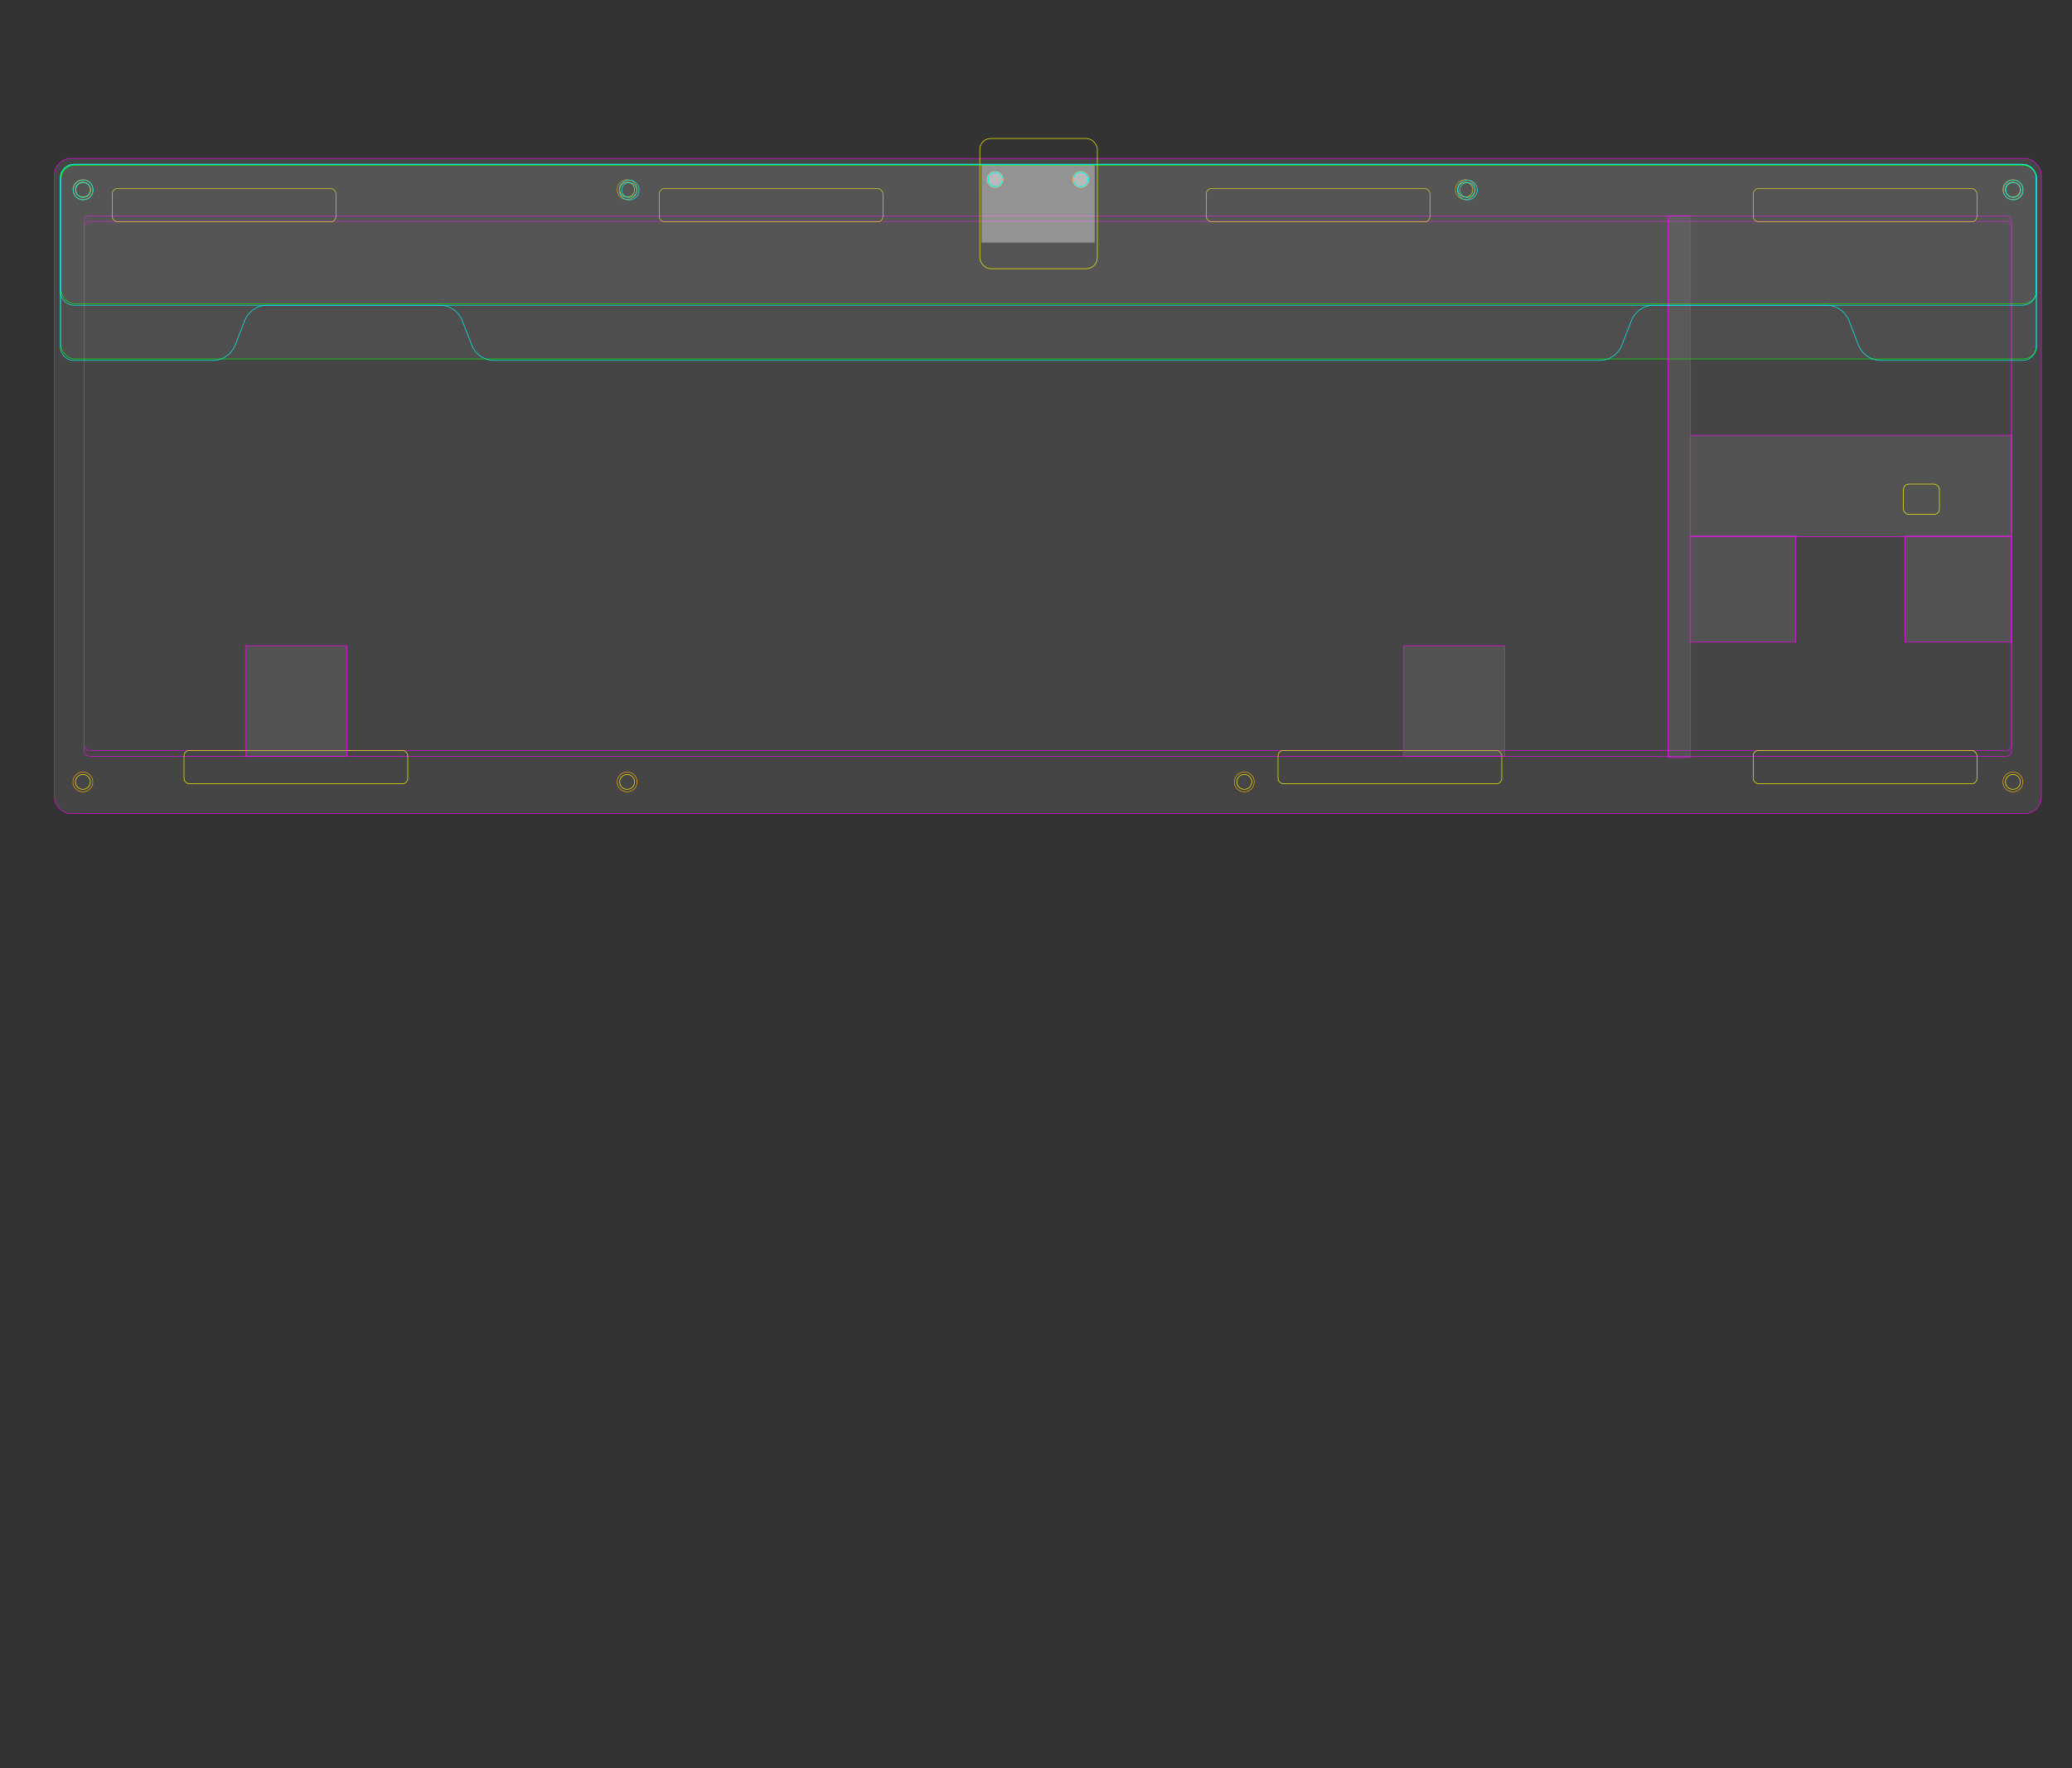 <?xml version="1.0" encoding="UTF-8" standalone="no"?>
<!-- Created with Inkscape (http://www.inkscape.org/) -->

<svg
   width="375mm"
   height="320mm"
   viewBox="0 0 375 320"
   version="1.1"
   id="svg1"
   inkscape:version="1.3.2 (091e20e, 2023-11-25, custom)"
   sodipodi:docname="foot-1-alt-db2 - Copy (3) - Copy.svg"
   xmlns:inkscape="http://www.inkscape.org/namespaces/inkscape"
   xmlns:sodipodi="http://sodipodi.sourceforge.net/DTD/sodipodi-0.dtd"
   xmlns="http://www.w3.org/2000/svg"
   xmlns:svg="http://www.w3.org/2000/svg">
  <rect x="0" y="0" width="375" height="320" fill="#333333" stroke="none"/>
  <sodipodi:namedview
     id="namedview1"
     pagecolor="#505050"
     bordercolor="#eeeeee"
     borderopacity="1"
     inkscape:showpageshadow="0"
     inkscape:pageopacity="0"
     inkscape:pagecheckerboard="0"
     inkscape:deskcolor="#505050"
     inkscape:document-units="mm"
     showgrid="true"
     inkscape:zoom="15.359979"
     inkscape:cx="685.90588"
     inkscape:cy="141.24368"
     inkscape:window-width="2560"
     inkscape:window-height="1369"
     inkscape:window-x="-8"
     inkscape:window-y="-8"
     inkscape:window-maximized="1"
     inkscape:current-layer="g27">
    <inkscape:grid
       id="grid1"
       units="mm"
       originx="0"
       originy="0"
       spacingx="1"
       spacingy="1"
       empcolor="#0099e5"
       empopacity="0.302"
       color="#0099e5"
       opacity="0.149"
       empspacing="5"
       dotted="false"
       gridanglex="30"
       gridanglez="30"
       visible="true" />
  </sodipodi:namedview>
  <defs
     id="defs1">
    <inkscape:path-effect
       effect="offset"
       id="path-effect2"
       is_visible="true"
       lpeversion="1.2"
       linejoin_type="miter"
       unit="mm"
       offset="0"
       miter_limit="4"
       attempt_force_join="false"
       update_on_knot_move="true" />
    <inkscape:path-effect
       effect="fillet_chamfer"
       id="path-effect1"
       is_visible="true"
       lpeversion="1"
       nodesatellites_param="F,0,0,1,0,0,0,1 @ F,0,0,1,0,0,0,1 @ F,0,0,1,0,0,0,1 @ F,0,0,1,0,0,0,1 @ F,0,1,1,0,3,0,1 @ F,0,1,1,0,3,0,1 @ F,0,1,1,0,3,0,1 @ F,0,1,1,0,3,0,1 @ F,0,1,1,0,3,0,1 @ F,0,1,1,0,3,0,1 @ F,0,1,1,0,3,0,1 @ F,0,1,1,0,3,0,1 @ F,0,0,1,0,0,0,1 @ F,0,0,1,0,0,0,1 @ F,0,0,1,0,0,0,1 @ F,0,0,1,0,0,0,1 | F,0,0,1,0,0,0,1 @ F,0,0,1,0,0,0,1 @ F,0,0,1,0,0,0,1 @ F,0,0,1,0,0,0,1 | F,0,0,1,0,0,0,1 @ F,0,0,1,0,0,0,1 @ F,0,0,1,0,0,0,1 @ F,0,0,1,0,0,0,1 | F,0,0,1,0,0,0,1 @ F,0,0,1,0,0,0,1 @ F,0,0,1,0,0,0,1 @ F,0,0,1,0,0,0,1 | F,0,0,1,0,0,0,1 @ F,0,0,1,0,0,0,1 @ F,0,0,1,0,0,0,1 @ F,0,0,1,0,0,0,1 | F,0,0,1,0,0,0,1 @ F,0,0,1,0,0,0,1 @ F,0,0,1,0,0,0,1 @ F,0,0,1,0,0,0,1 | F,0,0,1,0,0,0,1 @ F,0,0,1,0,0,0,1 @ F,0,0,1,0,0,0,1 @ F,0,0,1,0,0,0,1"
       radius="3"
       unit="mm"
       method="auto"
       mode="F"
       chamfer_steps="1"
       flexible="false"
       use_knot_distance="true"
       apply_no_radius="true"
       apply_with_radius="true"
       only_selected="true"
       hide_knots="false" />
  </defs>
  <g
     inkscape:groupmode="layer"
     id="layer5"
     inkscape:label="Plate-FRL"
     style="display:none"
     transform="translate(0,-0.258)"
     sodipodi:insensitive="true">
    <path
       id="rect118"
       style="display:inline;fill:#383838;fill-opacity:1;stroke:#ffffff;stroke-width:0.1;stroke-dasharray:none;stroke-opacity:1"
       d="m 21.55,34.55 c -0.554,0 -1,0.446 -1,1 v 3.9 c 0,0.034 0.007,0.067 0.01,0.1 h -4.01 c -0.554,0 -1,0.446 -1,1 v 95.258 c 0,0.554 0.446,1 1,1 h 17.01 c -0.003,0.033 -0.01,0.066 -0.01,0.1 v 3.9 c 0,0.554 0.446,1 1,1 h 37.9 c 0.554,0 1,-0.446 1,-1 v -3.9 c 0,-0.034 -0.006,-0.067 -0.01,-0.1 H 231.56 c -0.003,0.033 -0.01,0.066 -0.01,0.1 v 3.9 c 0,0.554 0.446,1 1,1 h 37.9 c 0.554,0 1,-0.446 1,-1 v -3.9 c 0,-0.034 -0.007,-0.067 -0.01,-0.1 h 46.12 c -0.003,0.033 -0.01,0.066 -0.01,0.1 v 3.9 c 0,0.554 0.446,1 1,1 h 37.9 c 0.554,0 1,-0.446 1,-1 v -3.9 c 0,-0.034 -0.007,-0.067 -0.01,-0.1 h 4.71 c 0.554,0 1,-0.446 1,-1 V 40.55 c 0,-0.554 -0.446,-1 -1,-1 h -4.71 c 0.003,-0.033 0.01,-0.066 0.01,-0.1 v -3.9 c 0,-0.554 -0.446,-1 -1,-1 h -37.9 c -0.554,0 -1,0.446 -1,1 v 3.9 c 0,0.034 0.007,0.067 0.01,0.1 h -59.12 c 0.003,-0.033 0.01,-0.066 0.01,-0.1 v -3.9 c 0,-0.554 -0.446,-1 -1,-1 h -37.9 c -0.554,0 -1,0.446 -1,1 v 3.9 c 0,0.034 0.006,0.067 0.01,0.1 h -59.12 c 0.003,-0.033 0.01,-0.066 0.01,-0.1 v -3.9 C 159.45,34.996 159.004,34.55 158.45,34.55 h -37.9 c -0.554,0 -1,0.446 -1,1 v 3.9 c 0,0.034 0.006,0.067 0.01,0.1 H 60.44 c 0.003,-0.033 0.01,-0.066 0.01,-0.1 v -3.9 c 0,-0.554 -0.446,-1 -1,-1 z"
       inkscape:label="edge-cut"
       sodipodi:nodetypes="ssscsssscssssssccssssssccsssssscsssscssssssccssssssccssssssccssss" />
    <path
       id="path234"
       style="font-size:12px;display:inline;fill:none;fill-rule:evenodd;stroke:#ffffff;stroke-width:0.1;stroke-linecap:round;stroke-dasharray:none;stroke-opacity:1"
       d="m 280.513,62.126 c -0.276,1.6e-4 -0.5,0.224 -0.5,0.5 v 13 c -1.3e-4,0.276 0.224,0.5 0.5,0.5 h 1.881 v 5.05 h -7.931 -1.094 -1.938 v -1.5 c -1.6e-4,-0.276 -0.224,-0.5 -0.5,-0.5 h -6 c -0.276,1.54e-4 -0.5,0.224 -0.5,0.5 v 1.5 h -2.968 c -0.276,1.6e-4 -0.5,0.224 -0.5,0.5 v 13 c -1.3e-4,0.276 0.224,0.5 0.5,0.5 h 11.906 1.094 11.906 c 0.276,-1.6e-4 0.5,-0.224 0.5,-0.5 v -0.587 h 1.728 c 0.062,0.045 0.134,0.074 0.21,0.087 h 6 c 0.076,-0.012 0.147,-0.042 0.21,-0.087 h 2.877 c 0.276,-1.6e-4 0.5,-0.224 0.5,-0.5 v -6 c 1.3e-4,-0.276 -0.224,-0.5 -0.5,-0.5 h -2.587 v -1.438 h 0.587 c 0.276,-1.6e-4 0.5,-0.224 0.5,-0.5 v -13 c -1.6e-4,-0.276 -0.224,-0.5 -0.5,-0.5 h -1.881 v -1.438 h 3.881 c 0.276,-1.6e-4 0.5,-0.224 0.5,-0.5 v -6 c 1.3e-4,-0.276 -0.224,-0.5 -0.5,-0.5 h -3.881 v -0.587 c -1.6e-4,-0.276 -0.224,-0.5 -0.5,-0.5 z"
       sodipodi:nodetypes="ccccccccccccccccccccccccccccccccccccccccccccccc" />
    <path
       id="path232"
       style="font-size:12px;display:inline;fill:none;fill-rule:evenodd;stroke:#ffffff;stroke-width:0.1;stroke-linecap:round;stroke-dasharray:none;stroke-opacity:1"
       d="m 212.575,117.276 a 0.5,0.5 0 0 0 -0.5,0.5 v 1.5 h -0.619 a 0.5,0.5 0 0 0 -0.5,0.5 v 13 a 0.5,0.5 0 0 0 0.5,0.5 h 13 a 0.5,0.5 0 0 0 0.5,-0.5 v -13 a 0.5,0.5 0 0 0 -0.5,-0.5 h -5.381 v -1.5 a 0.5,0.5 0 0 0 -0.5,-0.5 z" />
    <path
       id="path231"
       style="font-size:12px;display:inline;fill:none;fill-rule:evenodd;stroke:#ffffff;stroke-width:0.1;stroke-linecap:round;stroke-dasharray:none;stroke-opacity:1"
       d="m 93.519,117.276 a 0.5,0.5 0 0 0 -0.5,0.5 v 14 a 0.5,0.5 0 0 0 0.5,0.5 h 4.756 1.244 4.756 a 0.5,0.5 0 0 0 0.5,-0.5 v -14 a 0.5,0.5 0 0 0 -0.5,-0.5 h -4.756 -1.244 z" />
    <path
       id="path230"
       style="font-size:12px;display:inline;fill:none;fill-rule:evenodd;stroke:#ffffff;stroke-width:0.1;stroke-linecap:round;stroke-dasharray:none;stroke-opacity:1"
       d="m 193.519,117.276 a 0.5,0.5 0 0 0 -0.5,0.5 v 1.5 h -2.994 a 0.5,0.5 0 0 0 -0.5,0.5 v 13 a 0.5,0.5 0 0 0 0.5,0.5 h 13 a 0.5,0.5 0 0 0 0.5,-0.5 v -13 a 0.5,0.5 0 0 0 -0.5,-0.5 h -3.006 v -1.5 a 0.5,0.5 0 0 0 -0.5,-0.5 z" />
    <path
       id="path228"
       style="font-size:12px;display:inline;fill:none;fill-rule:evenodd;stroke:#ffffff;stroke-width:0.1;stroke-linecap:round;stroke-dasharray:none;stroke-opacity:1"
       d="m 259.081,100.226 a 0.5,0.5 0 0 0 -0.5,0.5 v 13 a 0.5,0.5 0 0 0 0.5,0.5 h 0.587 v 1.5 a 0.5,0.5 0 0 0 0.5,0.5 h 6 a 0.5,0.5 0 0 0 0.5,-0.5 v -1.5 h 1.938 3.475 8.543 0.982 1.938 v 1.5 a 0.5,0.5 0 0 0 0.5,0.5 h 6 a 0.5,0.5 0 0 0 0.5,-0.5 v -1.5 h 7.731 a 0.5,0.5 0 0 0 0.5,-0.5 v -13 a 0.5,0.5 0 0 0 -0.5,-0.5 h -11.597 -1.403 -3.669 -0.982 -8.543 -3.475 z" />
    <path
       id="path226"
       style="font-size:12px;display:inline;fill:none;fill-rule:evenodd;stroke:#ffffff;stroke-width:0.1;stroke-linecap:round;stroke-dasharray:none;stroke-opacity:1"
       d="m 22.043,98.226 a 0.5,0.5 0 0 0 -0.5,0.5 v 1.5 h -0.587 a 0.5,0.5 0 0 0 -0.5,0.5 v 13 a 0.5,0.5 0 0 0 0.5,0.5 h 9.525 3.475 8.432 1.093 11.907 a 0.5,0.5 0 0 0 0.5,-0.5 v -13 a 0.5,0.5 0 0 0 -0.5,-0.5 H 52.419 V 98.726 A 0.5,0.5 0 0 0 51.919,98.226 h -6 a 0.5,0.5 0 0 0 -0.5,0.5 v 1.5 h -1.938 -1.093 -8.432 -3.475 -1.938 v -1.5 a 0.5,0.5 0 0 0 -0.5,-0.5 z" />
    <path
       id="path222"
       style="font-size:12px;display:inline;fill:none;fill-rule:evenodd;stroke:#ffffff;stroke-width:0.1;stroke-linecap:round;stroke-dasharray:none;stroke-opacity:1"
       d="m 267.312,59.076 a 0.5,0.5 0 0 1 -0.5,-0.5 v -1.5 h -0.587 a 0.5,0.5 0 0 1 -0.5,-0.5 v -13 a 0.5,0.5 0 0 1 0.5,-0.5 h 9.525 3.475 6.05 3.475 9.525 a 0.5,0.5 0 0 1 0.5,0.5 v 13 a 0.5,0.5 0 0 1 -0.5,0.5 h -0.587 v 1.5 a 0.5,0.5 0 0 1 -0.5,0.5 h -6 a 0.5,0.5 0 0 1 -0.5,-0.5 v -1.5 h -1.938 -3.475 -6.05 -3.475 -1.938 v 1.5 a 0.5,0.5 0 0 1 -0.5,0.5 z" />
    <path
       style="font-size:12px;display:inline;fill:none;fill-rule:evenodd;stroke:#ffffff;stroke-width:0.1;stroke-linecap:round;stroke-dasharray:none;stroke-opacity:1"
       d="m 132.875,43.076 h 13 a 0.5,0.5 0 0 1 0.5,0.5 v 13 a 0.5,0.5 0 0 1 -0.5,0.5 h -13 a 0.5,0.5 0 0 1 -0.5,-0.5 v -13 a 0.5,0.5 0 0 1 0.5,-0.5 z"
       id="path220"
       inkscape:label="path220" />
    <path
       id="path219"
       style="font-size:12px;display:inline;fill:none;fill-rule:evenodd;stroke:#ffffff;stroke-width:0.1;stroke-linecap:round;stroke-dasharray:none;stroke-opacity:1"
       d="m 68.581,119.276 a 0.5,0.5 0 0 0 -0.5,0.5 v 13 a 0.5,0.5 0 0 0 0.5,0.5 h 2.382 10.618 2.382 a 0.5,0.5 0 0 0 0.5,-0.5 v -13 a 0.5,0.5 0 0 0 -0.5,-0.5 H 81.581 70.963 Z" />
    <path
       style="font-size:12px;display:inline;fill:none;fill-rule:evenodd;stroke:#ffffff;stroke-width:0.1;stroke-linecap:round;stroke-dasharray:none;stroke-opacity:1"
       d="m 18.575,43.076 h 13 a 0.5,0.5 0 0 1 0.5,0.5 v 13 a 0.5,0.5 0 0 1 -0.5,0.5 h -13 a 0.5,0.5 0 0 1 -0.5,-0.5 v -13 a 0.5,0.5 0 0 1 0.5,-0.5 z"
       id="path217" />
    <path
       style="font-size:12px;display:inline;fill:none;fill-rule:evenodd;stroke:#ffffff;stroke-width:0.1;stroke-linecap:round;stroke-dasharray:none;stroke-opacity:1"
       d="m 70.963,81.176 h 13 a 0.5,0.5 0 0 1 0.5,0.5 v 13 a 0.5,0.5 0 0 1 -0.5,0.5 h -13 a 0.5,0.5 0 0 1 -0.5,-0.5 v -13 a 0.5,0.5 0 0 1 0.5,-0.5 z"
       id="path218" />
    <path
       id="path197-9"
       style="font-size:12px;display:inline;fill:none;fill-rule:evenodd;stroke:#ffffff;stroke-width:0.1;stroke-linecap:round;stroke-dasharray:none;stroke-opacity:1"
       d="m 20.956,81.176 a 0.5,0.5 0 0 0 -0.5,0.5 v 13 a 0.5,0.5 0 0 0 0.5,0.5 h 4.763 8.237 4.763 a 0.5,0.5 0 0 0 0.5,-0.5 v -13 a 0.5,0.5 0 0 0 -0.5,-0.5 h -4.763 -8.237 z" />
    <path
       id="path192"
       style="font-size:12px;display:inline;fill:none;fill-rule:evenodd;stroke:#ffffff;stroke-width:0.1;stroke-linecap:round;stroke-dasharray:none;stroke-opacity:1"
       d="m 280.513,119.276 a 0.5,0.5 0 0 0 -0.5,0.5 v 13 a 0.5,0.5 0 0 0 0.5,0.5 h 2.381 10.619 2.381 a 0.5,0.5 0 0 0 0.5,-0.5 v -13 a 0.5,0.5 0 0 0 -0.5,-0.5 h -2.381 -10.619 z" />
    <path
       id="path191"
       style="font-size:12px;display:inline;fill:none;fill-rule:evenodd;stroke:#ffffff;stroke-width:0.1;stroke-linecap:round;stroke-dasharray:none;stroke-opacity:1"
       d="m 256.7,119.276 a 0.5,0.5 0 0 0 -0.5,0.5 v 13 a 0.5,0.5 0 0 0 0.5,0.5 h 2.381 10.619 2.381 a 0.5,0.5 0 0 0 0.5,-0.5 v -13 a 0.5,0.5 0 0 0 -0.5,-0.5 h -2.381 -10.619 z" />
    <path
       id="path190"
       style="font-size:12px;display:inline;fill:none;fill-rule:evenodd;stroke:#ffffff;stroke-width:0.1;stroke-linecap:round;stroke-dasharray:none;stroke-opacity:1"
       d="m 232.888,119.276 a 0.5,0.5 0 0 0 -0.5,0.5 v 13 a 0.5,0.5 0 0 0 0.5,0.5 h 2.381 10.619 2.381 a 0.5,0.5 0 0 0 0.5,-0.5 v -13 a 0.5,0.5 0 0 0 -0.5,-0.5 h -2.381 -10.619 z" />
    <path
       id="path189"
       style="font-size:12px;display:inline;fill:none;fill-rule:evenodd;stroke:#ffffff;stroke-width:0.1;stroke-linecap:round;stroke-dasharray:none;stroke-opacity:1"
       d="m 136.375,117.276 a 0.5,0.5 0 0 0 -0.5,0.5 v 14 a 0.5,0.5 0 0 0 0.5,0.5 h 3.144 v 0.5 a 0.5,0.5 0 0 0 0.5,0.5 h 11.906 1.095 11.906 a 0.5,0.5 0 0 0 0.5,-0.5 v -13 a 0.5,0.5 0 0 0 -0.5,-0.5 h -11.906 -1.095 -9.05 v -1.5 a 0.5,0.5 0 0 0 -0.5,-0.5 z" />
    <path
       id="path188"
       style="font-size:12px;display:inline;fill:none;fill-rule:evenodd;stroke:#ffffff;stroke-width:0.1;stroke-linecap:round;stroke-dasharray:none;stroke-opacity:1"
       d="m 44.769,119.276 a 0.5,0.5 0 0 0 -0.5,0.5 v 13 a 0.5,0.5 0 0 0 0.5,0.5 h 2.381 10.62 2.381 a 0.5,0.5 0 0 0 0.5,-0.5 v -13 a 0.5,0.5 0 0 0 -0.5,-0.5 H 57.769 47.15 Z" />
    <path
       id="path187"
       style="font-size:12px;display:inline;fill:none;fill-rule:evenodd;stroke:#ffffff;stroke-width:0.1;stroke-linecap:round;stroke-dasharray:none;stroke-opacity:1"
       d="m 20.956,119.276 a 0.5,0.5 0 0 0 -0.5,0.5 v 13 a 0.5,0.5 0 0 0 0.5,0.5 h 2.382 10.618 2.382 a 0.5,0.5 0 0 0 0.5,-0.5 v -13 a 0.5,0.5 0 0 0 -0.5,-0.5 H 33.956 23.338 Z" />
    <path
       style="font-size:12px;display:inline;fill:none;fill-rule:evenodd;stroke:#ffffff;stroke-width:0.1;stroke-linecap:round;stroke-dasharray:none;stroke-opacity:1"
       d="m 347.188,119.276 h 13 a 0.5,0.5 0 0 1 0.5,0.5 v 13 a 0.5,0.5 0 0 1 -0.5,0.5 h -13 a 0.5,0.5 0 0 1 -0.5,-0.5 v -13 a 0.5,0.5 0 0 1 0.5,-0.5 z"
       id="path186" />
    <path
       style="font-size:12px;display:inline;fill:none;fill-rule:evenodd;stroke:#ffffff;stroke-width:0.1;stroke-linecap:round;stroke-dasharray:none;stroke-opacity:1"
       d="m 328.138,119.276 h 13 a 0.5,0.5 0 0 1 0.5,0.5 v 13 a 0.5,0.5 0 0 1 -0.5,0.5 h -13 a 0.5,0.5 0 0 1 -0.5,-0.5 v -13 a 0.5,0.5 0 0 1 0.5,-0.5 z"
       id="path185" />
    <path
       style="font-size:12px;display:inline;fill:none;fill-rule:evenodd;stroke:#ffffff;stroke-width:0.1;stroke-linecap:round;stroke-dasharray:none;stroke-opacity:1"
       d="m 309.088,119.276 h 13 a 0.5,0.5 0 0 1 0.5,0.5 v 13 a 0.5,0.5 0 0 1 -0.5,0.5 h -13 a 0.5,0.5 0 0 1 -0.5,-0.5 v -13 a 0.5,0.5 0 0 1 0.5,-0.5 z"
       id="path184" />
    <path
       style="font-size:12px;display:inline;fill:none;fill-rule:evenodd;stroke:#ffffff;stroke-width:0.1;stroke-linecap:round;stroke-dasharray:none;stroke-opacity:1"
       d="m 328.138,100.226 h 13 a 0.5,0.5 0 0 1 0.5,0.5 v 13 a 0.5,0.5 0 0 1 -0.5,0.5 h -13 a 0.5,0.5 0 0 1 -0.5,-0.5 v -13 a 0.5,0.5 0 0 1 0.5,-0.5 z"
       id="path175" />
    <path
       style="font-size:12px;display:inline;fill:none;fill-rule:evenodd;stroke:#ffffff;stroke-width:0.1;stroke-linecap:round;stroke-dasharray:none;stroke-opacity:1"
       d="m 232.888,100.226 h 13 a 0.5,0.5 0 0 1 0.5,0.5 v 13 a 0.5,0.5 0 0 1 -0.5,0.5 h -13 a 0.5,0.5 0 0 1 -0.5,-0.5 v -13 a 0.5,0.5 0 0 1 0.5,-0.5 z"
       id="path173" />
    <path
       style="font-size:12px;display:inline;fill:none;fill-rule:evenodd;stroke:#ffffff;stroke-width:0.1;stroke-linecap:round;stroke-dasharray:none;stroke-opacity:1"
       d="m 213.838,100.226 h 13 a 0.5,0.5 0 0 1 0.5,0.5 v 13 a 0.5,0.5 0 0 1 -0.5,0.5 h -13 a 0.5,0.5 0 0 1 -0.5,-0.5 v -13 a 0.5,0.5 0 0 1 0.5,-0.5 z"
       id="path172" />
    <path
       style="font-size:12px;display:inline;fill:none;fill-rule:evenodd;stroke:#ffffff;stroke-width:0.1;stroke-linecap:round;stroke-dasharray:none;stroke-opacity:1"
       d="m 194.788,100.226 h 13 a 0.5,0.5 0 0 1 0.5,0.5 v 13 a 0.5,0.5 0 0 1 -0.5,0.5 h -13 a 0.5,0.5 0 0 1 -0.5,-0.5 v -13 a 0.5,0.5 0 0 1 0.5,-0.5 z"
       id="path171" />
    <path
       style="font-size:12px;display:inline;fill:none;fill-rule:evenodd;stroke:#ffffff;stroke-width:0.1;stroke-linecap:round;stroke-dasharray:none;stroke-opacity:1"
       d="m 175.738,100.226 h 13 a 0.5,0.5 0 0 1 0.5,0.5 v 13 a 0.5,0.5 0 0 1 -0.5,0.5 h -13 a 0.5,0.5 0 0 1 -0.5,-0.5 v -13 a 0.5,0.5 0 0 1 0.5,-0.5 z"
       id="path170" />
    <path
       style="font-size:12px;display:inline;fill:none;fill-rule:evenodd;stroke:#ffffff;stroke-width:0.1;stroke-linecap:round;stroke-dasharray:none;stroke-opacity:1"
       d="m 156.688,100.226 h 13 a 0.5,0.5 0 0 1 0.5,0.5 v 13 a 0.5,0.5 0 0 1 -0.5,0.5 h -13 a 0.5,0.5 0 0 1 -0.5,-0.5 v -13 a 0.5,0.5 0 0 1 0.5,-0.5 z"
       id="path169" />
    <path
       style="font-size:12px;display:inline;fill:none;fill-rule:evenodd;stroke:#ffffff;stroke-width:0.1;stroke-linecap:round;stroke-dasharray:none;stroke-opacity:1"
       d="m 137.638,100.226 h 13 a 0.5,0.5 0 0 1 0.5,0.5 v 13 a 0.5,0.5 0 0 1 -0.5,0.5 h -13 a 0.5,0.5 0 0 1 -0.5,-0.5 v -13 a 0.5,0.5 0 0 1 0.5,-0.5 z"
       id="path168" />
    <path
       style="font-size:12px;display:inline;fill:none;fill-rule:evenodd;stroke:#ffffff;stroke-width:0.1;stroke-linecap:round;stroke-dasharray:none;stroke-opacity:1"
       d="m 118.588,100.226 h 13 a 0.5,0.5 0 0 1 0.5,0.5 v 13 a 0.5,0.5 0 0 1 -0.5,0.5 h -13 a 0.5,0.5 0 0 1 -0.5,-0.5 v -13 a 0.5,0.5 0 0 1 0.5,-0.5 z"
       id="path167" />
    <path
       style="font-size:12px;display:inline;fill:none;fill-rule:evenodd;stroke:#ffffff;stroke-width:0.1;stroke-linecap:round;stroke-dasharray:none;stroke-opacity:1"
       d="m 99.538,100.226 h 13 a 0.5,0.5 0 0 1 0.5,0.5 v 13 a 0.5,0.5 0 0 1 -0.5,0.5 h -13 a 0.5,0.5 0 0 1 -0.5,-0.5 v -13 a 0.5,0.5 0 0 1 0.5,-0.5 z"
       id="path166" />
    <path
       style="font-size:12px;display:inline;fill:none;fill-rule:evenodd;stroke:#ffffff;stroke-width:0.1;stroke-linecap:round;stroke-dasharray:none;stroke-opacity:1"
       d="M 80.488,100.226 H 93.488 a 0.5,0.5 0 0 1 0.5,0.5 v 13 a 0.5,0.5 0 0 1 -0.5,0.5 H 80.488 a 0.5,0.5 0 0 1 -0.5,-0.5 v -13 a 0.5,0.5 0 0 1 0.5,-0.5 z"
       id="path165" />
    <path
       style="font-size:12px;display:inline;fill:none;fill-rule:evenodd;stroke:#ffffff;stroke-width:0.1;stroke-linecap:round;stroke-dasharray:none;stroke-opacity:1"
       d="m 61.438,100.226 h 13 a 0.5,0.5 0 0 1 0.5,0.5 v 13 a 0.5,0.5 0 0 1 -0.5,0.5 h -13 a 0.5,0.5 0 0 1 -0.5,-0.5 v -13 a 0.5,0.5 0 0 1 0.5,-0.5 z"
       id="path164" />
    <path
       style="font-size:12px;display:inline;fill:none;fill-rule:evenodd;stroke:#ffffff;stroke-width:0.1;stroke-linecap:round;stroke-dasharray:none;stroke-opacity:1"
       d="m 242.413,81.176 h 13 a 0.5,0.5 0 0 1 0.5,0.5 v 13 a 0.5,0.5 0 0 1 -0.5,0.5 h -13 a 0.5,0.5 0 0 1 -0.5,-0.5 v -13 a 0.5,0.5 0 0 1 0.5,-0.5 z"
       id="path161" />
    <path
       style="font-size:12px;display:inline;fill:none;fill-rule:evenodd;stroke:#ffffff;stroke-width:0.1;stroke-linecap:round;stroke-dasharray:none;stroke-opacity:1"
       d="m 223.363,81.176 h 13 a 0.5,0.5 0 0 1 0.5,0.5 v 13 a 0.5,0.5 0 0 1 -0.5,0.5 h -13 a 0.5,0.5 0 0 1 -0.5,-0.5 v -13 a 0.5,0.5 0 0 1 0.5,-0.5 z"
       id="path160" />
    <path
       style="font-size:12px;display:inline;fill:none;fill-rule:evenodd;stroke:#ffffff;stroke-width:0.1;stroke-linecap:round;stroke-dasharray:none;stroke-opacity:1"
       d="m 204.313,81.176 h 13 a 0.5,0.5 0 0 1 0.5,0.5 v 13 a 0.5,0.5 0 0 1 -0.5,0.5 h -13 a 0.5,0.5 0 0 1 -0.5,-0.5 v -13 a 0.5,0.5 0 0 1 0.5,-0.5 z"
       id="path159" />
    <path
       style="font-size:12px;display:inline;fill:none;fill-rule:evenodd;stroke:#ffffff;stroke-width:0.1;stroke-linecap:round;stroke-dasharray:none;stroke-opacity:1"
       d="m 185.263,81.176 h 13 a 0.5,0.5 0 0 1 0.5,0.5 v 13 a 0.5,0.5 0 0 1 -0.5,0.5 h -13 a 0.5,0.5 0 0 1 -0.5,-0.5 v -13 a 0.5,0.5 0 0 1 0.5,-0.5 z"
       id="path158" />
    <path
       style="font-size:12px;display:inline;fill:none;fill-rule:evenodd;stroke:#ffffff;stroke-width:0.1;stroke-linecap:round;stroke-dasharray:none;stroke-opacity:1"
       d="m 166.213,81.176 h 13 a 0.5,0.5 0 0 1 0.5,0.5 v 13 a 0.5,0.5 0 0 1 -0.5,0.5 h -13 a 0.5,0.5 0 0 1 -0.5,-0.5 v -13 a 0.5,0.5 0 0 1 0.5,-0.5 z"
       id="path157" />
    <path
       style="font-size:12px;display:inline;fill:none;fill-rule:evenodd;stroke:#ffffff;stroke-width:0.1;stroke-linecap:round;stroke-dasharray:none;stroke-opacity:1"
       d="m 147.163,81.176 h 13 a 0.5,0.5 0 0 1 0.5,0.5 v 13 a 0.5,0.5 0 0 1 -0.5,0.5 h -13 a 0.5,0.5 0 0 1 -0.5,-0.5 v -13 a 0.5,0.5 0 0 1 0.5,-0.5 z"
       id="path156" />
    <path
       style="font-size:12px;display:inline;fill:none;fill-rule:evenodd;stroke:#ffffff;stroke-width:0.1;stroke-linecap:round;stroke-dasharray:none;stroke-opacity:1"
       d="m 128.113,81.176 h 13 a 0.5,0.5 0 0 1 0.5,0.5 v 13 a 0.5,0.5 0 0 1 -0.5,0.5 h -13 a 0.5,0.5 0 0 1 -0.5,-0.5 v -13 a 0.5,0.5 0 0 1 0.5,-0.5 z"
       id="path155" />
    <path
       style="font-size:12px;display:inline;fill:none;fill-rule:evenodd;stroke:#ffffff;stroke-width:0.1;stroke-linecap:round;stroke-dasharray:none;stroke-opacity:1"
       d="m 109.063,81.176 h 13 a 0.5,0.5 0 0 1 0.5,0.5 v 13 a 0.5,0.5 0 0 1 -0.5,0.5 h -13 a 0.5,0.5 0 0 1 -0.5,-0.5 v -13 a 0.5,0.5 0 0 1 0.5,-0.5 z"
       id="path154-8" />
    <path
       style="font-size:12px;display:inline;fill:none;fill-rule:evenodd;stroke:#ffffff;stroke-width:0.1;stroke-linecap:round;stroke-dasharray:none;stroke-opacity:1"
       d="m 90.013,81.176 h 13 a 0.5,0.5 0 0 1 0.5,0.5 v 13 a 0.5,0.5 0 0 1 -0.5,0.5 h -13 a 0.5,0.5 0 0 1 -0.5,-0.5 v -13 a 0.5,0.5 0 0 1 0.5,-0.5 z"
       id="path153-6" />
    <path
       style="font-size:12px;display:inline;fill:none;fill-rule:evenodd;stroke:#ffffff;stroke-width:0.1;stroke-linecap:round;stroke-dasharray:none;stroke-opacity:1"
       d="m 51.913,81.176 h 13 a 0.5,0.5 0 0 1 0.5,0.5 v 13 a 0.5,0.5 0 0 1 -0.5,0.5 h -13 a 0.5,0.5 0 0 1 -0.5,-0.5 v -13 a 0.5,0.5 0 0 1 0.5,-0.5 z"
       id="path152-0" />
    <path
       style="font-size:12px;display:inline;fill:none;fill-rule:evenodd;stroke:#ffffff;stroke-width:0.1;stroke-linecap:round;stroke-dasharray:none;stroke-opacity:1"
       d="m 347.188,62.126 h 13 a 0.5,0.5 0 0 1 0.5,0.5 v 13 a 0.5,0.5 0 0 1 -0.5,0.5 h -13 a 0.5,0.5 0 0 1 -0.5,-0.5 v -13 a 0.5,0.5 0 0 1 0.5,-0.5 z"
       id="path150-0" />
    <path
       style="font-size:12px;display:inline;fill:none;fill-rule:evenodd;stroke:#ffffff;stroke-width:0.1;stroke-linecap:round;stroke-dasharray:none;stroke-opacity:1"
       d="m 328.138,62.126 h 13 a 0.5,0.5 0 0 1 0.5,0.5 v 13 a 0.5,0.5 0 0 1 -0.5,0.5 h -13 a 0.5,0.5 0 0 1 -0.5,-0.5 v -13 a 0.5,0.5 0 0 1 0.5,-0.5 z"
       id="path149-0" />
    <path
       style="font-size:12px;display:inline;fill:none;fill-rule:evenodd;stroke:#ffffff;stroke-width:0.1;stroke-linecap:round;stroke-dasharray:none;stroke-opacity:1"
       d="m 309.088,62.126 h 13 a 0.5,0.5 0 0 1 0.5,0.5 v 13 a 0.5,0.5 0 0 1 -0.5,0.5 h -13 a 0.5,0.5 0 0 1 -0.5,-0.5 v -13 a 0.5,0.5 0 0 1 0.5,-0.5 z"
       id="path148-5" />
    <path
       style="font-size:12px;display:inline;fill:none;fill-rule:evenodd;stroke:#ffffff;stroke-width:0.1;stroke-linecap:round;stroke-dasharray:none;stroke-opacity:1"
       d="m 256.7,62.126 h 13 a 0.5,0.5 0 0 1 0.5,0.5 v 13 a 0.5,0.5 0 0 1 -0.5,0.5 h -13 a 0.5,0.5 0 0 1 -0.5,-0.5 v -13 a 0.5,0.5 0 0 1 0.5,-0.5 z"
       id="path146" />
    <path
       style="font-size:12px;display:inline;fill:none;fill-rule:evenodd;stroke:#ffffff;stroke-width:0.1;stroke-linecap:round;stroke-dasharray:none;stroke-opacity:1"
       d="m 237.65,62.126 h 13 a 0.5,0.5 0 0 1 0.5,0.5 v 13 a 0.5,0.5 0 0 1 -0.5,0.5 h -13 a 0.5,0.5 0 0 1 -0.5,-0.5 v -13 a 0.5,0.5 0 0 1 0.5,-0.5 z"
       id="path145" />
    <path
       style="font-size:12px;display:inline;fill:none;fill-rule:evenodd;stroke:#ffffff;stroke-width:0.1;stroke-linecap:round;stroke-dasharray:none;stroke-opacity:1"
       d="m 218.6,62.126 h 13 a 0.5,0.5 0 0 1 0.5,0.5 v 13 a 0.5,0.5 0 0 1 -0.5,0.5 h -13 a 0.5,0.5 0 0 1 -0.5,-0.5 v -13 a 0.5,0.5 0 0 1 0.5,-0.5 z"
       id="path144" />
    <path
       style="font-size:12px;display:inline;fill:none;fill-rule:evenodd;stroke:#ffffff;stroke-width:0.1;stroke-linecap:round;stroke-dasharray:none;stroke-opacity:1"
       d="m 199.55,62.126 h 13 a 0.5,0.5 0 0 1 0.5,0.5 v 13 a 0.5,0.5 0 0 1 -0.5,0.5 h -13 a 0.5,0.5 0 0 1 -0.5,-0.5 v -13 a 0.5,0.5 0 0 1 0.5,-0.5 z"
       id="path143" />
    <path
       style="font-size:12px;display:inline;fill:none;fill-rule:evenodd;stroke:#ffffff;stroke-width:0.1;stroke-linecap:round;stroke-dasharray:none;stroke-opacity:1"
       d="m 180.5,62.126 h 13 a 0.5,0.5 0 0 1 0.5,0.5 v 13 a 0.5,0.5 0 0 1 -0.5,0.5 h -13 a 0.5,0.5 0 0 1 -0.5,-0.5 v -13 a 0.5,0.5 0 0 1 0.5,-0.5 z"
       id="path142" />
    <path
       style="font-size:12px;display:inline;fill:none;fill-rule:evenodd;stroke:#ffffff;stroke-width:0.1;stroke-linecap:round;stroke-dasharray:none;stroke-opacity:1"
       d="m 161.45,62.126 h 13 a 0.5,0.5 0 0 1 0.5,0.5 v 13 a 0.5,0.5 0 0 1 -0.5,0.5 h -13 a 0.5,0.5 0 0 1 -0.5,-0.5 v -13 a 0.5,0.5 0 0 1 0.5,-0.5 z"
       id="path141" />
    <path
       style="font-size:12px;display:inline;fill:none;fill-rule:evenodd;stroke:#ffffff;stroke-width:0.1;stroke-linecap:round;stroke-dasharray:none;stroke-opacity:1"
       d="m 142.4,62.126 h 13 a 0.5,0.5 0 0 1 0.5,0.5 v 13 a 0.5,0.5 0 0 1 -0.5,0.5 h -13 a 0.5,0.5 0 0 1 -0.5,-0.5 v -13 a 0.5,0.5 0 0 1 0.5,-0.5 z"
       id="path140" />
    <path
       style="font-size:12px;display:inline;fill:none;fill-rule:evenodd;stroke:#ffffff;stroke-width:0.1;stroke-linecap:round;stroke-dasharray:none;stroke-opacity:1"
       d="m 123.35,62.126 h 13 a 0.5,0.5 0 0 1 0.5,0.5 v 13 a 0.5,0.5 0 0 1 -0.5,0.5 h -13 a 0.5,0.5 0 0 1 -0.5,-0.5 v -13 a 0.5,0.5 0 0 1 0.5,-0.5 z"
       id="path139" />
    <path
       style="font-size:12px;display:inline;fill:none;fill-rule:evenodd;stroke:#ffffff;stroke-width:0.1;stroke-linecap:round;stroke-dasharray:none;stroke-opacity:1"
       d="m 104.3,62.126 h 13 a 0.5,0.5 0 0 1 0.5,0.5 v 13 a 0.5,0.5 0 0 1 -0.5,0.5 h -13 a 0.5,0.5 0 0 1 -0.5,-0.5 v -13 a 0.5,0.5 0 0 1 0.5,-0.5 z"
       id="path138" />
    <path
       style="font-size:12px;display:inline;fill:none;fill-rule:evenodd;stroke:#ffffff;stroke-width:0.1;stroke-linecap:round;stroke-dasharray:none;stroke-opacity:1"
       d="M 85.25,62.126 H 98.25 a 0.5,0.5 0 0 1 0.5,0.5 v 13 a 0.5,0.5 0 0 1 -0.5,0.5 H 85.25 a 0.5,0.5 0 0 1 -0.5,-0.5 v -13 a 0.5,0.5 0 0 1 0.5,-0.5 z"
       id="path137" />
    <path
       style="font-size:12px;display:inline;fill:none;fill-rule:evenodd;stroke:#ffffff;stroke-width:0.1;stroke-linecap:round;stroke-dasharray:none;stroke-opacity:1"
       d="m 66.2,62.126 h 13 a 0.5,0.5 0 0 1 0.5,0.5 v 13 a 0.5,0.5 0 0 1 -0.5,0.5 h -13 a 0.5,0.5 0 0 1 -0.5,-0.5 v -13 a 0.5,0.5 0 0 1 0.5,-0.5 z"
       id="path136" />
    <path
       style="font-size:12px;display:inline;fill:none;fill-rule:evenodd;stroke:#ffffff;stroke-width:0.1;stroke-linecap:round;stroke-dasharray:none;stroke-opacity:1"
       d="m 47.15,62.126 h 13 a 0.5,0.5 0 0 1 0.5,0.5 v 13 a 0.5,0.5 0 0 1 -0.5,0.5 h -13 a 0.5,0.5 0 0 1 -0.5,-0.5 v -13 a 0.5,0.5 0 0 1 0.5,-0.5 z"
       id="path135" />
    <path
       style="font-size:12px;display:inline;fill:none;fill-rule:evenodd;stroke:#ffffff;stroke-width:0.1;stroke-linecap:round;stroke-dasharray:none;stroke-opacity:1"
       d="m 23.338,62.126 h 13 a 0.5,0.5 0 0 1 0.5,0.5 v 13 a 0.5,0.5 0 0 1 -0.5,0.5 h -13 a 0.5,0.5 0 0 1 -0.5,-0.5 v -13 a 0.5,0.5 0 0 1 0.5,-0.5 z"
       id="path134" />
    <path
       style="font-size:12px;display:inline;fill:none;fill-rule:evenodd;stroke:#ffffff;stroke-width:0.1;stroke-linecap:round;stroke-dasharray:none;stroke-opacity:1"
       d="m 347.188,43.076 h 13 a 0.5,0.5 0 0 1 0.5,0.5 v 13 a 0.5,0.5 0 0 1 -0.5,0.5 h -13 a 0.5,0.5 0 0 1 -0.5,-0.5 v -13 a 0.5,0.5 0 0 1 0.5,-0.5 z"
       id="path133" />
    <path
       style="font-size:12px;display:inline;fill:none;fill-rule:evenodd;stroke:#ffffff;stroke-width:0.1;stroke-linecap:round;stroke-dasharray:none;stroke-opacity:1"
       d="m 328.138,43.076 h 13 a 0.5,0.5 0 0 1 0.5,0.5 v 13 a 0.5,0.5 0 0 1 -0.5,0.5 h -13 a 0.5,0.5 0 0 1 -0.5,-0.5 v -13 a 0.5,0.5 0 0 1 0.5,-0.5 z"
       id="path132" />
    <path
       style="font-size:12px;display:inline;fill:none;fill-rule:evenodd;stroke:#ffffff;stroke-width:0.1;stroke-linecap:round;stroke-dasharray:none;stroke-opacity:1"
       d="m 309.088,43.076 h 13 a 0.5,0.5 0 0 1 0.5,0.5 v 13 a 0.5,0.5 0 0 1 -0.5,0.5 h -13 a 0.5,0.5 0 0 1 -0.5,-0.5 v -13 a 0.5,0.5 0 0 1 0.5,-0.5 z"
       id="path131" />
    <path
       style="font-size:12px;display:inline;fill:none;fill-rule:evenodd;stroke:#ffffff;stroke-width:0.1;stroke-linecap:round;stroke-dasharray:none;stroke-opacity:1"
       d="m 247.175,43.076 h 13 a 0.5,0.5 0 0 1 0.5,0.5 v 13 a 0.5,0.5 0 0 1 -0.5,0.5 h -13 a 0.5,0.5 0 0 1 -0.5,-0.5 v -13 a 0.5,0.5 0 0 1 0.5,-0.5 z"
       id="path129" />
    <path
       style="font-size:12px;display:inline;fill:none;fill-rule:evenodd;stroke:#ffffff;stroke-width:0.1;stroke-linecap:round;stroke-dasharray:none;stroke-opacity:1"
       d="m 228.125,43.076 h 13 a 0.5,0.5 0 0 1 0.5,0.5 v 13 a 0.5,0.5 0 0 1 -0.5,0.5 h -13 a 0.5,0.5 0 0 1 -0.5,-0.5 v -13 a 0.5,0.5 0 0 1 0.5,-0.5 z"
       id="path128" />
    <path
       style="font-size:12px;display:inline;fill:none;fill-rule:evenodd;stroke:#ffffff;stroke-width:0.1;stroke-linecap:round;stroke-dasharray:none;stroke-opacity:1"
       d="m 209.075,43.076 h 13 a 0.5,0.5 0 0 1 0.5,0.5 v 13 a 0.5,0.5 0 0 1 -0.5,0.5 h -13 a 0.5,0.5 0 0 1 -0.5,-0.5 v -13 a 0.5,0.5 0 0 1 0.5,-0.5 z"
       id="path127" />
    <path
       style="font-size:12px;display:inline;fill:none;fill-rule:evenodd;stroke:#ffffff;stroke-width:0.1;stroke-linecap:round;stroke-dasharray:none;stroke-opacity:1"
       d="m 190.025,43.076 h 13 a 0.5,0.5 0 0 1 0.5,0.5 v 13 a 0.5,0.5 0 0 1 -0.5,0.5 h -13 a 0.5,0.5 0 0 1 -0.5,-0.5 v -13 a 0.5,0.5 0 0 1 0.5,-0.5 z"
       id="path126" />
    <path
       style="font-size:12px;display:inline;fill:none;fill-rule:evenodd;stroke:#ffffff;stroke-width:0.1;stroke-linecap:round;stroke-dasharray:none;stroke-opacity:1"
       d="m 170.975,43.076 h 13 a 0.5,0.5 0 0 1 0.5,0.5 v 13 a 0.5,0.5 0 0 1 -0.5,0.5 h -13 a 0.5,0.5 0 0 1 -0.5,-0.5 v -13 a 0.5,0.5 0 0 1 0.5,-0.5 z"
       id="path125" />
    <path
       style="font-size:12px;display:inline;fill:none;fill-rule:evenodd;stroke:#ffffff;stroke-width:0.1;stroke-linecap:round;stroke-dasharray:none;stroke-opacity:1"
       d="m 151.925,43.076 h 13 a 0.5,0.5 0 0 1 0.5,0.5 v 13 a 0.5,0.5 0 0 1 -0.5,0.5 h -13 a 0.5,0.5 0 0 1 -0.5,-0.5 v -13 a 0.5,0.5 0 0 1 0.5,-0.5 z"
       id="path124" />
    <path
       style="font-size:12px;display:inline;fill:none;fill-rule:evenodd;stroke:#ffffff;stroke-width:0.1;stroke-linecap:round;stroke-dasharray:none;stroke-opacity:1"
       d="m 113.825,43.076 h 13 a 0.5,0.5 0 0 1 0.5,0.5 v 13 a 0.5,0.5 0 0 1 -0.5,0.5 h -13 a 0.5,0.5 0 0 1 -0.5,-0.5 v -13 a 0.5,0.5 0 0 1 0.5,-0.5 z"
       id="path123" />
    <path
       style="font-size:12px;display:inline;fill:none;fill-rule:evenodd;stroke:#ffffff;stroke-width:0.1;stroke-linecap:round;stroke-dasharray:none;stroke-opacity:1"
       d="m 94.775,43.076 h 13 a 0.5,0.5 0 0 1 0.5,0.5 v 13 a 0.5,0.5 0 0 1 -0.5,0.5 h -13 a 0.5,0.5 0 0 1 -0.5,-0.5 v -13 a 0.5,0.5 0 0 1 0.5,-0.5 z"
       id="path122" />
    <path
       style="font-size:12px;display:inline;fill:none;fill-rule:evenodd;stroke:#ffffff;stroke-width:0.1;stroke-linecap:round;stroke-dasharray:none;stroke-opacity:1"
       d="m 75.725,43.076 h 13 a 0.5,0.5 0 0 1 0.5,0.5 v 13 a 0.5,0.5 0 0 1 -0.5,0.5 h -13 a 0.5,0.5 0 0 1 -0.5,-0.5 v -13 a 0.5,0.5 0 0 1 0.5,-0.5 z"
       id="path121" />
    <path
       style="font-size:12px;display:inline;fill:none;fill-rule:evenodd;stroke:#ffffff;stroke-width:0.1;stroke-linecap:round;stroke-dasharray:none;stroke-opacity:1"
       d="m 56.675,43.076 h 13 a 0.5,0.5 0 0 1 0.5,0.5 v 13 a 0.5,0.5 0 0 1 -0.5,0.5 h -13 a 0.5,0.5 0 0 1 -0.5,-0.5 v -13 a 0.5,0.5 0 0 1 0.5,-0.5 z"
       id="path120" />
    <path
       style="font-size:12px;display:inline;fill:none;fill-rule:evenodd;stroke:#ffffff;stroke-width:0.1;stroke-linecap:round;stroke-dasharray:none;stroke-opacity:1"
       d="m 37.625,43.076 h 13 a 0.5,0.5 0 0 1 0.5,0.5 v 13 a 0.5,0.5 0 0 1 -0.5,0.5 h -13 a 0.5,0.5 0 0 1 -0.5,-0.5 v -13 a 0.5,0.5 0 0 1 0.5,-0.5 z"
       id="path119" />
    <path
       style="font-size:12px;display:inline;fill:none;fill-rule:evenodd;stroke:#ffffff;stroke-width:0.1;stroke-linecap:round;stroke-dasharray:none;stroke-opacity:1"
       d="m 174.475,117.276 h 6 a 0.5,0.5 0 0 1 0.5,0.5 v 14 a 0.5,0.5 0 0 1 -0.5,0.5 h -6 a 0.5,0.5 0 0 1 -0.5,-0.5 v -14 a 0.5,0.5 0 0 1 0.5,-0.5 z"
       id="path128-8" />
    <path
       style="font-size:12px;display:inline;fill:none;fill-rule:evenodd;stroke:#ffffff;stroke-width:0.1;stroke-linecap:round;stroke-dasharray:none;stroke-opacity:1"
       d="m 113.825,119.276 h 13 a 0.5,0.5 0 0 1 0.5,0.5 v 13 a 0.5,0.5 0 0 1 -0.5,0.5 h -13 a 0.5,0.5 0 0 1 -0.5,-0.5 v -13 a 0.5,0.5 0 0 1 0.5,-0.5 z"
       id="path79" />
  </g>
  <g
     inkscape:groupmode="layer"
     id="g27"
     inkscape:label="Case-FRL"
     style="display:inline">
    <rect
       style="display:inline;fill:#7f7f7f;fill-opacity:0.249;stroke:#ff00ff;stroke-width:0.091"
       id="rect7"
       width="359.609"
       height="118.596"
       x="9.846"
       y="28.659"
       rx="3"
       ry="3"
       inkscape:label="wall-outter"
       sodipodi:insensitive="true" />
    <rect
       style="display:inline;fill:none;fill-opacity:0.249;stroke:#ff00fe;stroke-width:0.09;stroke-opacity:1"
       id="rect6"
       width="348.81"
       height="97.797"
       x="15.245"
       y="39.058"
       rx="1"
       ry="1"
       inkscape:label="wall-inner"
       sodipodi:insensitive="true" />
    <rect
       style="display:inline;fill:none;fill-opacity:0.249;stroke:#ff00fe;stroke-width:0.09;stroke-opacity:1"
       id="rect21"
       width="348.81"
       height="95.797"
       x="15.245"
       y="40.058"
       rx="1"
       ry="1"
       inkscape:label="wall-inner-top" />
    <rect
       style="fill:none;fill-opacity:0.369;stroke:#ffff00;stroke-width:0.1;stroke-opacity:1"
       id="rect8"
       width="40.5"
       height="6.039"
       x="20.3"
       y="34.113"
       rx="1"
       ry="1"
       inkscape:label="gasket-1" />
    <rect
       style="display:inline;fill:none;fill-opacity:0.011;stroke:#ffff00;stroke-width:0.1;stroke-opacity:1"
       id="rect12"
       width="40.5"
       height="6.039"
       x="119.3"
       y="34.113"
       rx="1"
       ry="1"
       inkscape:label="gasket-2" />
    <rect
       style="display:inline;fill:none;fill-opacity:0.011;stroke:#ffff00;stroke-width:0.1;stroke-opacity:1"
       id="rect13"
       width="40.5"
       height="6.039"
       x="218.3"
       y="34.113"
       rx="1"
       ry="1"
       inkscape:label="gasket-3" />
    <rect
       style="display:inline;fill:none;fill-opacity:0.011;stroke:#ffff00;stroke-width:0.1;stroke-opacity:1"
       id="rect14"
       width="40.5"
       height="6.039"
       x="317.3"
       y="34.113"
       rx="1"
       ry="1"
       inkscape:label="gasket-4" />
    <rect
       style="fill:none;fill-opacity:0.011;stroke:#ffff00;stroke-width:0.1;stroke-opacity:1"
       id="rect9"
       width="40.5"
       height="6.039"
       x="33.3"
       y="135.8"
       rx="1"
       ry="1"
       inkscape:label="gasket-5" />
    <rect
       style="fill:none;fill-opacity:0.011;stroke:#ffff00;stroke-width:0.1;stroke-opacity:1"
       id="rect10"
       width="40.5"
       height="6.039"
       x="231.3"
       y="135.8"
       rx="1"
       ry="1"
       inkscape:label="gasket-6" />
    <rect
       style="fill:none;fill-opacity:0.011;stroke:#ffff00;stroke-width:0.1;stroke-opacity:1"
       id="rect11"
       width="40.5"
       height="6.039"
       x="317.3"
       y="135.8"
       rx="1"
       ry="1"
       inkscape:label="gasket-7" />
    <circle
       style="fill:none;fill-opacity:0.011;stroke:#ffff00;stroke-width:0.1;stroke-opacity:1"
       id="ellipse14"
       cx="15"
       cy="34.313"
       inkscape:label="screw-1"
       r="1.35" />
    <ellipse
       style="display:inline;fill:none;fill-opacity:0.011;stroke:#ffff00;stroke-width:0.1;stroke-opacity:1"
       id="circle16"
       cx="113.5"
       cy="34.313"
       inkscape:label="screw-2"
       rx="1.35"
       ry="1.35" />
    <ellipse
       style="display:inline;fill:none;fill-opacity:0.011;stroke:#ffff00;stroke-width:0.1;stroke-opacity:1"
       id="ellipse16"
       cx="265.2"
       cy="34.313"
       rx="1.35"
       ry="1.35"
       inkscape:label="screw-3" />
    <ellipse
       style="fill:none;fill-opacity:0.011;stroke:#ffff00;stroke-width:0.1;stroke-opacity:1"
       id="ellipse15"
       cx="364.3"
       cy="34.313"
       rx="1.35"
       ry="1.35"
       inkscape:label="screw-4" />
    <ellipse
       style="fill:none;fill-opacity:0.011;stroke:#ffff00;stroke-width:0.1;stroke-opacity:1"
       id="ellipse17"
       cx="15"
       cy="141.5"
       rx="1.35"
       ry="1.35"
       inkscape:label="screw-5" />
    <ellipse
       style="display:inline;fill:none;fill-opacity:0.011;stroke:#ffff00;stroke-width:0.1;stroke-opacity:1"
       id="circle19"
       cx="113.5"
       cy="141.5"
       inkscape:label="screw-6"
       rx="1.35"
       ry="1.35" />
    <ellipse
       style="display:inline;fill:none;fill-opacity:0.011;stroke:#ffff00;stroke-width:0.1;stroke-opacity:1"
       id="ellipse19"
       cx="225.2"
       cy="141.5"
       rx="1.35"
       ry="1.35"
       inkscape:label="screw-7" />
    <ellipse
       style="fill:none;fill-opacity:0.011;stroke:#ffff00;stroke-width:0.1;stroke-opacity:1"
       id="ellipse18"
       cx="364.3"
       cy="141.5"
       rx="1.35"
       ry="1.35"
       inkscape:label="screw-8" />
    <ellipse
       style="display:inline;fill:none;fill-opacity:0.011;stroke:#ffab00;stroke-width:0.1;stroke-opacity:1"
       id="ellipse1"
       cx="15"
       cy="34.313"
       inkscape:label="insert-1"
       rx="1.8"
       ry="1.8" />
    <ellipse
       style="display:inline;fill:none;fill-opacity:0.011;stroke:#ffab00;stroke-width:0.1;stroke-opacity:1"
       id="circle1"
       cx="113.5"
       cy="34.313"
       inkscape:label="insert-2"
       rx="1.8"
       ry="1.8" />
    <ellipse
       style="display:inline;fill:none;fill-opacity:0.011;stroke:#ffab00;stroke-width:0.1;stroke-opacity:1"
       id="ellipse2"
       cx="265.2"
       cy="34.313"
       inkscape:label="insert-3"
       rx="1.8"
       ry="1.8" />
    <ellipse
       style="display:inline;fill:none;fill-opacity:0.011;stroke:#ffab00;stroke-width:0.1;stroke-opacity:1"
       id="ellipse4"
       cx="364.3"
       cy="34.313"
       inkscape:label="insert-4"
       rx="1.8"
       ry="1.8" />
    <ellipse
       style="display:inline;fill:none;fill-opacity:0.011;stroke:#ffab00;stroke-width:0.1;stroke-opacity:1"
       id="ellipse5"
       cx="15"
       cy="141.5"
       inkscape:label="insert-5"
       rx="1.8"
       ry="1.8" />
    <ellipse
       style="display:inline;fill:none;fill-opacity:0.011;stroke:#ffab00;stroke-width:0.1;stroke-opacity:1"
       id="circle5"
       cx="113.5"
       cy="141.5"
       inkscape:label="insert-6"
       rx="1.8"
       ry="1.8" />
    <ellipse
       style="display:inline;fill:none;fill-opacity:0.011;stroke:#ffab00;stroke-width:0.1;stroke-opacity:1"
       id="ellipse6"
       cx="225.2"
       cy="141.5"
       inkscape:label="insert-7"
       rx="1.8"
       ry="1.8" />
    <ellipse
       style="display:inline;fill:none;fill-opacity:0.011;stroke:#ffab00;stroke-width:0.1;stroke-opacity:1"
       id="ellipse7"
       cx="364.3"
       cy="141.5"
       inkscape:label="insert-8"
       rx="1.8"
       ry="1.8" />
    <rect
       style="display:inline;fill:#7f7f7f;fill-opacity:0.15;stroke:#06ff00;stroke-width:0.1;stroke-opacity:1"
       id="rect12-3-9"
       width="357.6"
       height="25.1"
       x="11.05"
       y="29.863"
       rx="2.5"
       ry="2.5"
       inkscape:label="foot-1"
       sodipodi:insensitive="true" />
    <rect
       style="display:inline;fill:#7f7f7f;fill-opacity:0.15;stroke:#06ff00;stroke-width:0.1;stroke-opacity:1"
       id="rect36"
       width="357.6"
       height="35.1"
       x="11.05"
       y="29.863"
       rx="2.5"
       ry="2.5"
       inkscape:label="foot-2"
       sodipodi:insensitive="true" />
    <rect
       style="display:inline;fill:none;fill-opacity:0.011;stroke:#ffff00;stroke-width:0.1;stroke-opacity:1"
       id="rect12-3"
       width="21.276"
       height="23.563"
       x="177.327"
       y="25.06"
       rx="2"
       ry="2"
       inkscape:label="db-cutout" />
    <ellipse
       style="display:inline;fill:none;fill-opacity:0.011;stroke:#ffab00;stroke-width:0.1;stroke-opacity:1"
       id="ellipse18-2"
       cx="180.1"
       cy="32.48"
       rx="1.45"
       ry="1.45"
       inkscape:label="insert-db-1"
       sodipodi:insensitive="true" />
    <ellipse
       style="display:inline;fill:none;fill-opacity:0.011;stroke:#ffab00;stroke-width:0.1;stroke-opacity:1"
       id="ellipse18-2-8"
       cx="195.614"
       cy="32.48"
       rx="1.45"
       ry="1.45"
       inkscape:label="insert-db-2"
       sodipodi:insensitive="true" />
    <rect
       style="display:inline;fill:#7f7f7f;fill-opacity:0.249;stroke:#ff00ff;stroke-width:0.1;stroke-opacity:1"
       id="rect35"
       width="4.062"
       height="98.027"
       x="301.9"
       y="39.053"
       inkscape:label="top-1" />
    <rect
       style="display:inline;fill:#7f7f7f;fill-opacity:0.249;stroke:#ff00ff;stroke-width:0.1;stroke-opacity:1"
       id="rect34"
       width="19.15"
       height="19.15"
       x="305.862"
       y="97.012"
       inkscape:label="top-2" />
    <rect
       style="display:inline;fill:#7f7f7f;fill-opacity:0.249;stroke:#ff00ff;stroke-width:0.1;stroke-opacity:1"
       id="rect33"
       width="19.25"
       height="19.15"
       x="344.762"
       y="97.012"
       inkscape:label="top-3" />
    <rect
       style="display:inline;fill:#7f7f7f;fill-opacity:0.249;stroke:#ff00ff;stroke-width:0.1;stroke-opacity:1"
       id="rect32"
       width="58.109"
       height="18.35"
       x="305.955"
       y="78.762"
       inkscape:label="top-4" />
    <rect
       style="display:inline;fill:#7f7f7f;fill-opacity:0.249;stroke:#ff00ff;stroke-width:0.1;stroke-opacity:1"
       id="rect23"
       width="18.35"
       height="20"
       x="44.425"
       y="116.862"
       inkscape:label="top-blocker-1" />
    <rect
       style="display:inline;fill:#7f7f7f;fill-opacity:0.249;stroke:#ff00ff;stroke-width:0.1;stroke-opacity:1"
       id="rect25-6-3"
       width="18.35"
       height="20"
       x="253.975"
       y="116.862"
       inkscape:label="top-blocker-2" />
    <rect
       style="display:inline;fill:none;fill-opacity:0.596;stroke:#ffff00;stroke-width:0.1;stroke-opacity:1"
       id="rect19"
       width="6.5"
       height="5.5"
       x="344.5"
       y="87.6"
       ry="1"
       rx="1"
       inkscape:label="rst-cutout" />
    <rect
       style="fill:#ffffff;fill-opacity:0.367;stroke-width:0.1"
       id="rect1"
       width="20.5"
       height="14"
       x="177.633"
       y="29.901" />
    <circle
       style="fill:#ffffff;fill-opacity:0.367;stroke-width:0.1"
       id="path1"
       cx="195.634"
       cy="32.46"
       r="1.25" />
    <circle
       style="display:inline;fill:#ffffff;fill-opacity:0.367;stroke-width:0.1"
       id="path1-0"
       cx="180.134"
       cy="32.46"
       r="1.25"
       inkscape:transform-center-x="-0.82682403" />
  </g>
  <g
     inkscape:groupmode="layer"
     id="layer1"
     inkscape:label="foot-2">
    <path
       id="rect36-5"
       style="display:inline;fill:none;fill-opacity:0.15;stroke:#00ffff;stroke-width:0.1;stroke-opacity:1"
       inkscape:label="foot-2"
       d="m 13.05,29.663 c -1.385,0 -2.5,1.115 -2.5,2.5 v 30.5 c 0,1.385 1.115,2.5 2.5,2.5 h 25.055 a 4.388,4.388 145.641 0 0 4.089,-2.795 l 1.718,-4.409 a 4.388,4.388 145.641 0 1 4.089,-2.795 l 31.2,0 a 4.388,4.388 34.359 0 1 4.089,2.795 l 1.718,4.409 a 4.388,4.388 34.359 0 0 4.089,2.795 H 289.078 a 4.388,4.388 145.64 0 0 4.089,-2.795 l 1.717,-4.409 a 4.388,4.388 145.64 0 1 4.089,-2.795 h 31.2 a 4.388,4.388 34.36 0 1 4.089,2.795 l 1.717,4.409 a 4.388,4.388 34.36 0 0 4.089,2.795 h 25.582 c 1.385,0 2.5,-1.115 2.5,-2.5 V 32.163 c 0,-1.385 -1.115,-2.5 -2.5,-2.5 z m 1.65,3.3 c 0.746,1.17e-4 1.35,0.605 1.35,1.35 -1.17e-4,0.745 -0.604,1.35 -1.35,1.35 -0.746,1.68e-4 -1.35,-0.604 -1.35,-1.35 -1.68e-4,-0.746 0.604,-1.35 1.35,-1.35 z m 98.8,0 c 0.746,1.16e-4 1.35,0.605 1.35,1.35 -1.2e-4,0.745 -0.604,1.35 -1.35,1.35 -0.746,1.71e-4 -1.35,-0.604 -1.35,-1.35 -1.7e-4,-0.746 0.604,-1.35 1.35,-1.35 z m 151.7,0 c 0.746,-1.71e-4 1.35,0.604 1.35,1.35 -1.2e-4,0.746 -0.605,1.35 -1.35,1.35 -0.745,-1.16e-4 -1.35,-0.604 -1.35,-1.35 -1.7e-4,-0.746 0.604,-1.35 1.35,-1.35 z m 98.8,0 c 0.746,-1.71e-4 1.35,0.604 1.35,1.35 -1.2e-4,0.746 -0.605,1.35 -1.35,1.35 -0.745,-1.21e-4 -1.35,-0.604 -1.35,-1.35 -1.7e-4,-0.746 0.604,-1.35 1.35,-1.35 z M 179.729,31.11 c 0.718,-9.9e-5 1.3,0.582 1.3,1.3 -1.9e-4,0.718 -0.582,1.3 -1.3,1.3 -0.718,-1.88e-4 -1.299,-0.582 -1.3,-1.3 -1e-4,-0.718 0.582,-1.3 1.3,-1.3 z m 15.5,0 c 0.718,-9.9e-5 1.3,0.582 1.3,1.3 -1.9e-4,0.718 -0.582,1.3 -1.3,1.3 -0.718,9.4e-5 -1.3,-0.582 -1.3,-1.3 -1e-4,-0.718 0.582,-1.3 1.3,-1.3 z"
       inkscape:path-effect="#path-effect1"
       inkscape:original-d="m 13.050366,29.662789 c -1.38499,0 -2.500106,1.115114 -2.500106,2.500106 v 30.499947 c 0,1.384984 1.115116,2.500106 2.500106,2.500106 h 28.054619 l 3.895369,-9.999907 h 37.199797 l 3.895369,9.999907 H 292.0783 l 3.89485,-9.999907 h 37.20031 l 3.89485,9.999907 h 28.58172 c 1.385,0 2.50011,-1.115122 2.50011,-2.500106 V 32.162895 c 0,-1.384992 -1.11511,-2.500106 -2.50011,-2.500106 z m 1.650029,3.300057 c 0.745619,1.17e-4 1.349956,0.604686 1.349788,1.350305 -1.17e-4,0.745417 -0.604371,1.349671 -1.349788,1.349788 -0.745621,1.68e-4 -1.350188,-0.604169 -1.350305,-1.349788 -1.68e-4,-0.745821 0.604482,-1.350473 1.350305,-1.350305 z m 98.799655,0 c 0.74562,1.16e-4 1.34996,0.604685 1.34979,1.350305 -1.2e-4,0.745418 -0.60437,1.349672 -1.34979,1.349788 -0.74562,1.71e-4 -1.35019,-0.604167 -1.35031,-1.349788 -1.7e-4,-0.745823 0.60449,-1.350476 1.35031,-1.350305 z m 151.69978,0 c 0.74582,-1.71e-4 1.35048,0.604482 1.35031,1.350305 -1.2e-4,0.745621 -0.60469,1.349959 -1.35031,1.349788 -0.74542,-1.16e-4 -1.34967,-0.60437 -1.34979,-1.349788 -1.7e-4,-0.74562 0.60417,-1.350189 1.34979,-1.350305 z m 98.80017,0 c 0.74582,-1.71e-4 1.35048,0.604482 1.35031,1.350305 -1.2e-4,0.745621 -0.60469,1.349959 -1.35031,1.349788 -0.74542,-1.21e-4 -1.34966,-0.604374 -1.34978,-1.349788 -1.7e-4,-0.745616 0.60416,-1.350184 1.34978,-1.350305 z M 179.72883,31.110423 c 0.71811,-9.9e-5 1.30028,0.582071 1.30018,1.300179 -1.9e-4,0.717909 -0.58227,1.299762 -1.30018,1.299663 -0.71771,-1.88e-4 -1.29947,-0.581957 -1.29966,-1.299663 -1e-4,-0.717905 0.58175,-1.299991 1.29966,-1.300179 z m 15.50025,0 c 0.71811,-9.9e-5 1.30028,0.582071 1.30018,1.300179 -1.9e-4,0.717909 -0.58227,1.299762 -1.30018,1.299663 -0.71788,9.4e-5 -1.29998,-0.581758 -1.30017,-1.299663 -1e-4,-0.718104 0.58208,-1.300273 1.30017,-1.300179 z"
       transform="translate(0.371,0.07)"
       sodipodi:nodetypes="ssssccccccccssssscccccccccccscscssssscccccccccc" />
  </g>
  <g
     inkscape:groupmode="layer"
     id="layer3"
     inkscape:label="foot1">
    <path
       id="rect12-3-9-4"
       style="display:inline;fill:none;fill-opacity:0.15;stroke:#00ffff;stroke-width:0.1;stroke-opacity:1"
       inkscape:label="foot-1"
       d="m 13.421,29.732 c -1.385,0 -2.5,1.115 -2.5,2.5 v 20.5 c 0,1.385 1.115,2.5 2.5,2.5 H 366.021 c 1.385,0 2.5,-1.115 2.5,-2.5 v -20.5 c 0,-1.385 -1.115,-2.5 -2.5,-2.5 z m 1.65,2.85 c 0.994,6.1e-5 1.8,0.806 1.8,1.8 -6.1e-5,0.994 -0.806,1.8 -1.8,1.8 -0.994,-6.1e-5 -1.8,-0.806 -1.8,-1.8 -2.25e-4,-0.994 0.806,-1.8 1.8,-1.8 z m 98.8,0 c 0.994,6.1e-5 1.8,0.806 1.8,1.8 -6e-5,0.994 -0.806,1.8 -1.8,1.8 -0.994,-6.1e-5 -1.8,-0.806 -1.8,-1.8 -2.2e-4,-0.994 0.806,-1.8 1.8,-1.8 z m 151.7,0 c 0.994,-2.26e-4 1.801,0.806 1.8,1.8 -6e-5,0.994 -0.806,1.8 -1.8,1.8 -0.994,-6.1e-5 -1.8,-0.806 -1.8,-1.8 -2.2e-4,-0.994 0.806,-1.8 1.8,-1.8 z m 98.8,0 c 0.994,-2.26e-4 1.801,0.806 1.8,1.8 -7e-5,0.994 -0.806,1.8 -1.8,1.8 -0.994,-6.1e-5 -1.8,-0.806 -1.8,-1.8 -2.3e-4,-0.994 0.806,-1.8 1.8,-1.8 z M 180.1,31.18 c 0.718,-9.9e-5 1.3,0.582 1.3,1.3 -1.9e-4,0.718 -0.582,1.3 -1.3,1.3 -0.718,-1.88e-4 -1.299,-0.582 -1.3,-1.3 -1e-4,-0.718 0.582,-1.3 1.3,-1.3 z m 15.5,0 c 0.718,-9.9e-5 1.3,0.582 1.3,1.3 -1.9e-4,0.718 -0.582,1.3 -1.3,1.3 -0.718,9.4e-5 -1.3,-0.582 -1.3,-1.3 -1.1e-4,-0.718 0.582,-1.3 1.3,-1.3 z"
       sodipodi:nodetypes="ssssssssscccccccccccccccccccccccccccccc"
       inkscape:path-effect="#path-effect2"
       inkscape:original-d="m 13.421106,29.732 c -1.384994,0 -2.500106,1.115112 -2.500106,2.500106 v 20.50004 c 0,1.384994 1.115112,2.500106 2.500106,2.500106 H 366.02092 c 1.38499,0 2.50011,-1.115112 2.50011,-2.500106 v -20.50004 c 0,-1.384994 -1.11512,-2.500106 -2.50011,-2.500106 z m 1.650028,2.849955 c 0.994228,6.1e-5 1.800115,0.806178 1.79989,1.800407 -6.1e-5,0.994027 -0.805863,1.799829 -1.79989,1.79989 -0.994027,-6.1e-5 -1.799829,-0.805863 -1.79989,-1.79989 -2.25e-4,-0.994229 0.805662,-1.800346 1.79989,-1.800407 z m 98.799926,0 c 0.99423,6.1e-5 1.80011,0.806178 1.79989,1.800407 -6e-5,0.994027 -0.80586,1.799829 -1.79989,1.79989 -0.99403,-6.1e-5 -1.79983,-0.805863 -1.79989,-1.79989 -2.2e-4,-0.994229 0.80566,-1.800346 1.79989,-1.800407 z m 151.69978,0 c 0.99443,-2.26e-4 1.80063,0.805975 1.80041,1.800407 -6e-5,0.99423 -0.80618,1.800116 -1.80041,1.79989 -0.99403,-6.1e-5 -1.79983,-0.805863 -1.79989,-1.79989 -2.2e-4,-0.994229 0.80566,-1.800346 1.79989,-1.800407 z m 98.80005,0 c 0.99443,-2.26e-4 1.80063,0.805975 1.80041,1.800407 -7e-5,0.99423 -0.80619,1.800116 -1.80041,1.79989 -0.99403,-6.1e-5 -1.79983,-0.805863 -1.79989,-1.79989 -2.3e-4,-0.994229 0.80566,-1.800346 1.79989,-1.800407 z M 180.09974,31.180079 c 0.71811,-9.9e-5 1.30028,0.582069 1.30018,1.300179 -1.9e-4,0.717909 -0.58227,1.299762 -1.30018,1.299663 -0.71771,-1.88e-4 -1.29947,-0.581957 -1.29966,-1.299663 -1e-4,-0.717907 0.58175,-1.299991 1.29966,-1.300179 z m 15.50024,0 c 0.71811,-9.9e-5 1.30028,0.582069 1.3002,1.300179 -1.9e-4,0.717909 -0.58228,1.299762 -1.3002,1.299663 -0.71789,9.4e-5 -1.29997,-0.581758 -1.30016,-1.299663 -1.1e-4,-0.718106 0.58205,-1.300273 1.30016,-1.300179 z" />
  </g>
  <g
     inkscape:groupmode="layer"
     id="layer2"
     inkscape:label="comparison">
    <path
       id="rect7-3"
       style="display:none;fill:none;fill-opacity:0.249;stroke:#00ffff;stroke-width:0.091;stroke-opacity:1"
       inkscape:label="wall-outter"
       d="m 12.846,28.659 c -1.662,0 -3,1.338 -3,3 V 144.254 c 0,1.662 1.338,3 3,3 H 366.454 c 1.662,0 3,-1.338 3,-3 V 31.658 c 0,-1.662 -1.338,-3 -3,-3 z m 2.154,4.304 c 0.746,1.17e-4 1.35,0.605 1.35,1.35 -1.17e-4,0.745 -0.604,1.35 -1.35,1.35 -0.746,1.7e-4 -1.35,-0.604 -1.35,-1.35 -1.68e-4,-0.746 0.604,-1.35 1.35,-1.35 z m 98.8,0 c 0.746,1.16e-4 1.35,0.605 1.35,1.35 -1.2e-4,0.745 -0.604,1.35 -1.35,1.35 -0.746,1.7e-4 -1.35,-0.604 -1.35,-1.35 -1.7e-4,-0.746 0.604,-1.35 1.35,-1.35 z m 151.7,0 c 0.746,-1.71e-4 1.35,0.604 1.35,1.35 -1.1e-4,0.746 -0.605,1.35 -1.35,1.35 -0.745,-1.2e-4 -1.35,-0.604 -1.35,-1.35 -1.8e-4,-0.746 0.604,-1.35 1.35,-1.35 z m 98.8,0 c 0.746,-1.71e-4 1.35,0.604 1.35,1.35 -1.2e-4,0.746 -0.605,1.35 -1.35,1.35 -0.745,-1.2e-4 -1.35,-0.604 -1.35,-1.35 -1.7e-4,-0.746 0.604,-1.35 1.35,-1.35 z M 16.245,40.058 H 301.9 V 135.855 H 16.245 c -0.554,0 -1,-0.446 -1,-1 V 41.058 c 0,-0.554 0.446,-1 1,-1 z m 289.717,0 h 57.093 c 0.554,0 1,0.446 1,1 v 37.704 h -58.093 z m 19.05,57.054 h 19.75 v 19.05 h 19.293 v 18.693 c 0,0.554 -0.446,1 -1,1 h -57.093 v -19.693 h 19.05 z M 15,140.15 c 0.745,1.2e-4 1.35,0.604 1.35,1.35 1.71e-4,0.746 -0.604,1.35 -1.35,1.35 -0.746,1.7e-4 -1.35,-0.604 -1.35,-1.35 1.16e-4,-0.746 0.605,-1.35 1.35,-1.35 z m 98.8,0 c 0.745,1.2e-4 1.35,0.604 1.35,1.35 1.7e-4,0.746 -0.604,1.35 -1.35,1.35 -0.746,1.7e-4 -1.35,-0.604 -1.35,-1.35 1.2e-4,-0.746 0.605,-1.35 1.35,-1.35 z m 111.7,0 c 0.745,1.2e-4 1.35,0.604 1.35,1.35 1.6e-4,0.746 -0.604,1.35 -1.35,1.35 -0.746,1.7e-4 -1.35,-0.604 -1.35,-1.35 1.2e-4,-0.746 0.605,-1.35 1.35,-1.35 z m 138.799,0 c 0.746,-1.7e-4 1.35,0.604 1.35,1.35 1.7e-4,0.746 -0.604,1.35 -1.35,1.35 -0.746,-1.2e-4 -1.35,-0.605 -1.35,-1.35 1.2e-4,-0.745 0.604,-1.35 1.35,-1.35 z"
       sodipodi:nodetypes="ssssssssscccccccccccscscssssssccsssscsscccccccsscccccccccccccccccccsssss"
       sodipodi:insensitive="true" />
    <path
       id="rect7-7"
       style="display:none;fill:none;fill-opacity:0.249;stroke:#fffe00;stroke-width:0.091;stroke-opacity:1"
       inkscape:label="wall-outter"
       d="m 12.846,28.659 c -1.662,0 -3,1.338 -3,3 V 144.254 c 0,1.662 1.338,3 3,3 H 365.855 c 1.662,0 3,-1.338 3,-3 V 31.658 c 0,-1.662 -1.338,-3 -3,-3 z m 2.154,4.304 a 1.35,1.35 0 0 1 1.35,1.35 1.35,1.35 0 0 1 -1.35,1.35 1.35,1.35 0 0 1 -1.35,-1.35 1.35,1.35 0 0 1 1.35,-1.35 z m 98.5,0 a 1.35,1.35 0 0 1 1.35,1.35 1.35,1.35 0 0 1 -1.35,1.35 1.35,1.35 0 0 1 -1.35,-1.35 1.35,1.35 0 0 1 1.35,-1.35 z m 151.7,0 a 1.35,1.35 0 0 1 1.35,1.35 1.35,1.35 0 0 1 -1.35,1.35 1.35,1.35 0 0 1 -1.35,-1.35 1.35,1.35 0 0 1 1.35,-1.35 z m 98.5,0 a 1.35,1.35 0 0 1 1.35,1.35 1.35,1.35 0 0 1 -1.35,1.35 1.35,1.35 0 0 1 -1.35,-1.35 1.35,1.35 0 0 1 1.35,-1.35 z M 16.245,40.058 H 301.6 V 135.855 H 272.825 V 116.845 h -19.35 v 19.01 H 62.775 v -18.993 h -18.35 v 18.993 h -28.18 c -0.554,0 -1,-0.446 -1,-1 V 41.058 c 0,-0.554 0.446,-1 1,-1 z m 289.417,0 h 56.793 c 0.554,0 1,0.446 1,1 v 37.704 h -57.793 z m 19.05,57.054 h 19.75 v 19.05 h 18.993 v 18.693 c 0,0.554 -0.446,1 -1,1 h -56.793 v -19.693 h 19.05 z M 15,140.15 a 1.35,1.35 0 0 1 1.35,1.35 1.35,1.35 0 0 1 -1.35,1.35 1.35,1.35 0 0 1 -1.35,-1.35 1.35,1.35 0 0 1 1.35,-1.35 z m 98.5,0 a 1.35,1.35 0 0 1 1.35,1.35 1.35,1.35 0 0 1 -1.35,1.35 1.35,1.35 0 0 1 -1.35,-1.35 1.35,1.35 0 0 1 1.35,-1.35 z m 111.7,0 a 1.35,1.35 0 0 1 1.35,1.35 1.35,1.35 0 0 1 -1.35,1.35 1.35,1.35 0 0 1 -1.35,-1.35 1.35,1.35 0 0 1 1.35,-1.35 z m 138.5,0 a 1.35,1.35 0 0 1 1.35,1.35 1.35,1.35 0 0 1 -1.35,1.35 1.35,1.35 0 0 1 -1.35,-1.35 1.35,1.35 0 0 1 1.35,-1.35 z"
       sodipodi:insensitive="true" />
  </g>
</svg>

